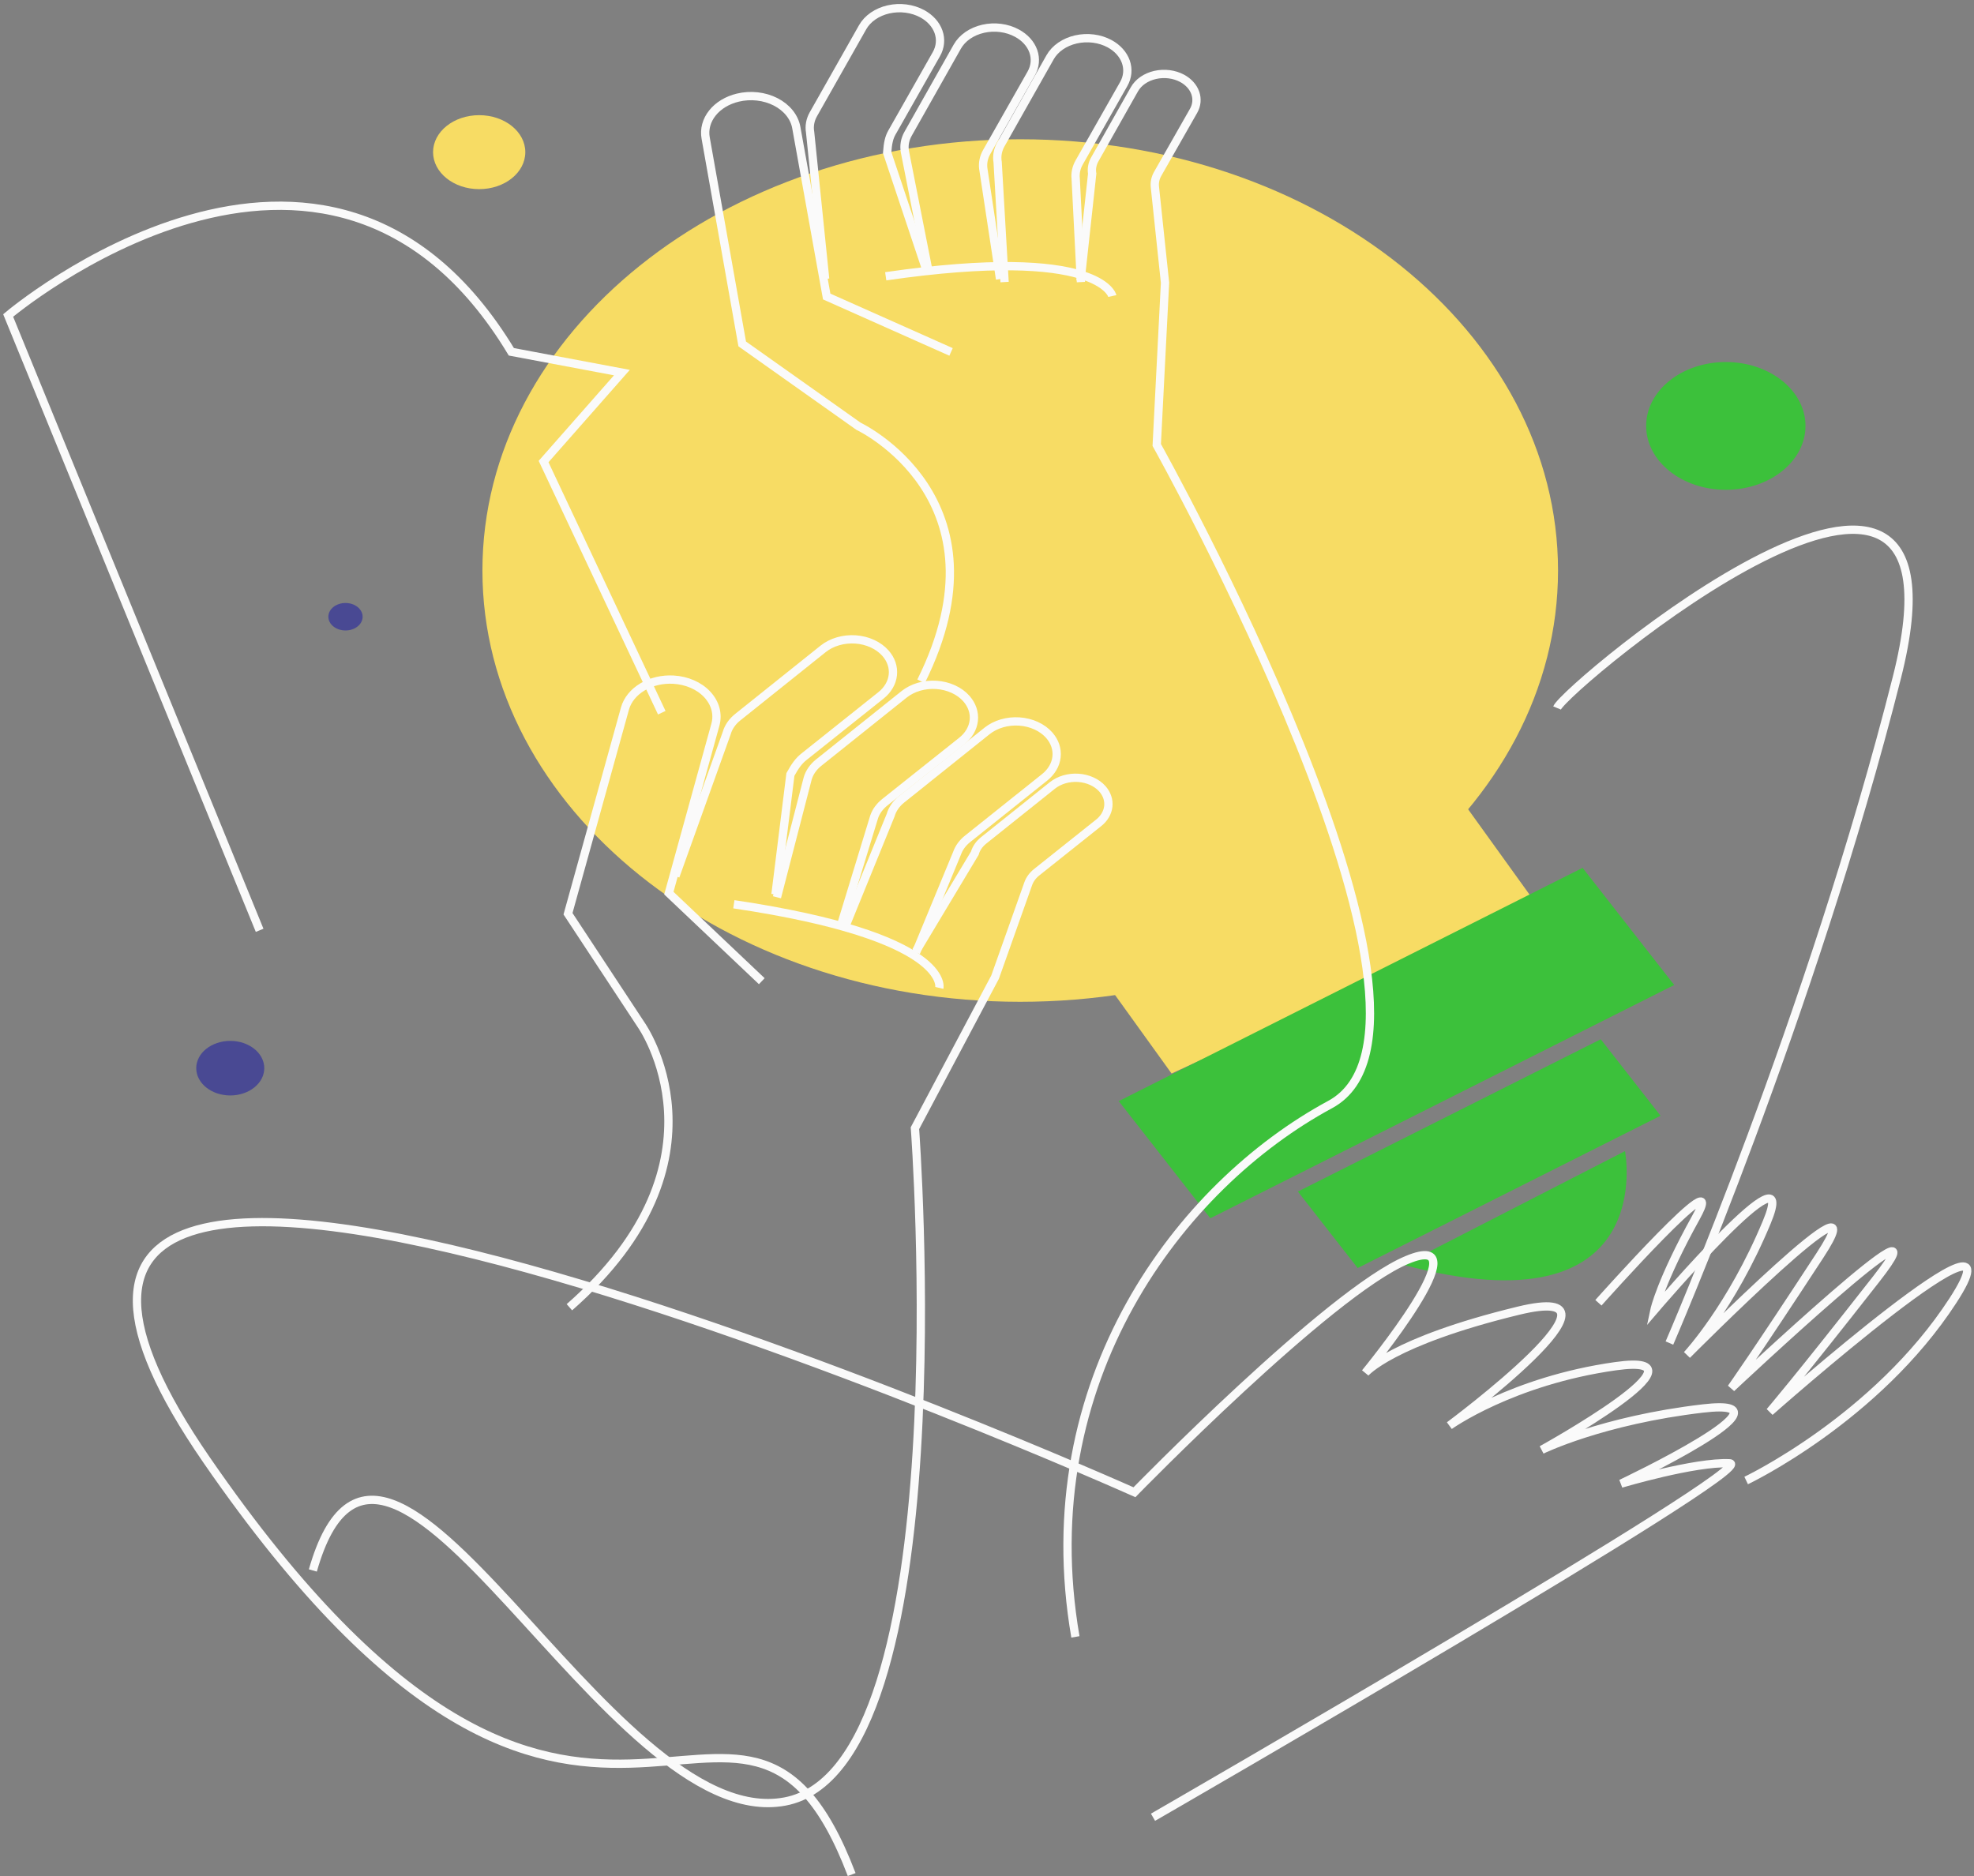 <svg width="242" height="230" viewBox="0 0 242 230" fill="none" xmlns="http://www.w3.org/2000/svg">
<rect x="0" y="0" width="242" height="230" fill="#808080" stroke="none"/>
<path d="M175.587 93.114L130.83 113.837L143.629 131.615L188.387 110.892L175.587 93.114Z" fill="#F7DC64"/>
<path d="M194.017 106.397L137.149 134.995L148.38 149.358L205.248 120.761L194.017 106.397Z" fill="#3CC13B"/>
<path d="M196.24 127.413L159.11 146.084L166.443 155.461L203.572 136.79L196.24 127.413Z" fill="#3CC13B"/>
<path d="M125.073 122.82C161.486 122.82 191.004 99.148 191.004 69.947C191.004 40.746 161.486 17.074 125.073 17.074C88.66 17.074 59.142 40.746 59.142 69.947C59.142 99.148 88.66 122.82 125.073 122.82Z" fill="#F7DC64"/>
<path d="M31.829 114.056L1 38.678C1 38.678 40.028 5.627 62.689 43.131L76.241 45.68L66.639 56.585L81.129 87.379" stroke="#FAFAFA" stroke-width="1.016" stroke-miterlimit="10"/>
<path d="M28.228 134.302C30.531 134.302 32.398 132.804 32.398 130.957C32.398 129.11 30.531 127.613 28.228 127.613C25.925 127.613 24.058 129.11 24.058 130.957C24.058 132.804 25.925 134.302 28.228 134.302Z" fill="#494993"/>
<path d="M42.355 77.296C43.515 77.296 44.456 76.542 44.456 75.612C44.456 74.681 43.515 73.927 42.355 73.927C41.195 73.927 40.255 74.681 40.255 75.612C40.255 76.542 41.195 77.296 42.355 77.296Z" fill="#494993"/>
<path d="M93.39 120.294L81.997 109.497L87.702 88.848C87.878 88.21 87.881 87.548 87.71 86.909C87.538 86.269 87.197 85.667 86.709 85.143C86.222 84.618 85.599 84.185 84.883 83.871C84.168 83.557 83.376 83.371 82.562 83.325V83.325C81.207 83.247 79.862 83.561 78.771 84.211C77.68 84.86 76.916 85.802 76.617 86.865L69.634 112.026L78.612 125.659C78.612 125.659 90.341 142.262 69.804 160.267" stroke="#FAFAFA" stroke-width="1.016" stroke-miterlimit="10"/>
<path d="M82.803 107.413L89.091 89.878C89.302 89.136 89.772 88.457 90.446 87.922L100.908 79.554C101.425 79.14 102.049 78.822 102.736 78.622C103.422 78.422 104.155 78.344 104.883 78.394C105.611 78.445 106.317 78.621 106.951 78.913C107.585 79.204 108.132 79.603 108.554 80.081C109.24 80.858 109.56 81.805 109.457 82.754C109.354 83.703 108.835 84.591 107.991 85.262L98.546 92.79C97.936 93.28 97.489 93.877 96.9 94.948L95.07 109.654" stroke="#FAFAFA" stroke-width="1.016" stroke-miterlimit="10"/>
<path d="M95.25 110.005L99.014 95.453C99.226 94.711 99.696 94.031 100.369 93.494L110.834 85.129C111.351 84.715 111.975 84.397 112.662 84.196C113.349 83.996 114.082 83.918 114.81 83.968C115.538 84.018 116.244 84.195 116.878 84.487C117.512 84.778 118.059 85.177 118.48 85.656V85.656C119.165 86.434 119.484 87.381 119.381 88.329C119.278 89.277 118.76 90.166 117.918 90.837L108.462 98.363C107.851 98.852 107.406 99.459 107.172 100.126L103.069 113.553" stroke="#FAFAFA" stroke-width="1.016" stroke-miterlimit="10"/>
<path d="M103.428 114.08L109.187 99.939C109.401 99.198 109.871 98.521 110.543 97.985L120.997 89.62C121.513 89.206 122.136 88.887 122.821 88.686C123.507 88.485 124.239 88.406 124.966 88.455C125.693 88.505 126.398 88.681 127.032 88.972C127.666 89.263 128.212 89.661 128.634 90.139V90.139C129.314 90.915 129.63 91.859 129.525 92.803C129.421 93.748 128.904 94.633 128.065 95.301L118.626 102.838C118.013 103.325 117.568 103.93 117.332 104.595L112.297 116.772" stroke="#FAFAFA" stroke-width="1.016" stroke-miterlimit="10"/>
<path d="M112.304 116.607L119.507 104.598C119.677 104.003 120.054 103.458 120.594 103.028L129.01 96.301C129.425 95.968 129.925 95.711 130.476 95.549C131.028 95.388 131.616 95.324 132.201 95.364C132.786 95.403 133.353 95.545 133.863 95.779C134.373 96.012 134.813 96.332 135.152 96.716V96.716C135.7 97.342 135.954 98.102 135.871 98.863C135.787 99.624 135.37 100.337 134.695 100.876L127.096 106.929C126.604 107.321 126.246 107.808 126.056 108.342L121.99 119.799L112.165 138.317C112.165 138.317 118.064 216.751 96.226 220.865C74.388 224.978 47.237 161.3 38.354 192.538" stroke="#FAFAFA" stroke-width="1.016" stroke-miterlimit="10"/>
<path d="M115.157 121.117C115.157 121.117 116.644 114.816 89.965 110.863" stroke="#FAFAFA" stroke-width="1.016" stroke-miterlimit="10"/>
<path d="M116.593 43.145L101.348 36.353L97.621 15.636C97.506 14.996 97.219 14.383 96.782 13.839C96.344 13.295 95.765 12.834 95.085 12.485C94.404 12.137 93.638 11.911 92.839 11.822C92.04 11.732 91.226 11.783 90.453 11.969V11.969C89.165 12.278 88.058 12.948 87.335 13.856C86.611 14.765 86.318 15.852 86.509 16.919L90.991 42.164L105.247 52.26C105.247 52.26 124.067 61.106 112.917 83.531" stroke="#FAFAFA" stroke-width="1.016" stroke-miterlimit="10"/>
<path d="M101.158 34.198L99.315 16.207C99.186 15.462 99.323 14.703 99.708 14.017L105.752 3.34C106.05 2.812 106.489 2.342 107.037 1.964C107.585 1.586 108.229 1.308 108.924 1.15C109.62 0.993 110.35 0.959 111.064 1.05C111.777 1.142 112.457 1.358 113.056 1.682V1.682C114.029 2.21 114.737 2.996 115.056 3.902C115.375 4.808 115.283 5.775 114.798 6.633L109.343 16.25C108.988 16.873 108.842 17.56 108.761 18.709L113.48 32.837" stroke="#FAFAFA" stroke-width="1.016" stroke-miterlimit="10"/>
<path d="M113.798 33.106L110.932 18.584C110.802 17.839 110.94 17.079 111.329 16.394L117.359 5.717C117.657 5.189 118.095 4.719 118.643 4.34C119.191 3.962 119.835 3.684 120.531 3.526C121.226 3.368 121.957 3.334 122.67 3.427C123.384 3.519 124.064 3.735 124.663 4.06V4.06C125.641 4.585 126.355 5.372 126.677 6.28C126.998 7.189 126.906 8.159 126.418 9.018L120.964 18.633C120.609 19.257 120.462 19.944 120.537 20.627L122.6 34.212" stroke="#FAFAFA" stroke-width="1.016" stroke-miterlimit="10"/>
<path d="M123.156 34.581L122.305 19.886C122.177 19.141 122.315 18.383 122.702 17.698L128.735 7.021C129.033 6.493 129.47 6.024 130.017 5.646C130.564 5.268 131.207 4.99 131.901 4.832C132.596 4.673 133.325 4.639 134.038 4.729C134.751 4.82 135.431 5.035 136.029 5.358V5.358C137 5.886 137.706 6.672 138.023 7.577C138.339 8.482 138.247 9.448 137.761 10.303L132.303 19.913C131.949 20.536 131.8 21.222 131.873 21.904L132.516 34.584" stroke="#FAFAFA" stroke-width="1.016" stroke-miterlimit="10"/>
<path d="M132.465 34.424L133.895 21.293C133.794 20.694 133.905 20.085 134.217 19.535L139.068 10.95C139.307 10.525 139.658 10.147 140.097 9.843C140.537 9.538 141.054 9.314 141.612 9.187C142.171 9.059 142.757 9.031 143.331 9.104C143.904 9.177 144.451 9.35 144.933 9.61V9.61C145.713 10.035 146.28 10.667 146.535 11.395C146.79 12.123 146.716 12.9 146.325 13.588L141.921 21.32C141.639 21.822 141.522 22.374 141.582 22.923L142.825 34.663L141.809 54.553C141.809 54.553 181.487 125.464 163.075 135.41C144.662 145.357 126.418 169.284 131.839 200.681" stroke="#FAFAFA" stroke-width="1.016" stroke-miterlimit="10"/>
<path d="M136.365 36.293C136.365 36.293 134.993 30.044 108.584 33.872" stroke="#FAFAFA" stroke-width="1.016" stroke-miterlimit="10"/>
<path d="M172.046 155.07L199.216 141.127C199.216 141.127 203.563 163.495 172.046 155.07Z" fill="#3CC13B"/>
<path d="M141.352 222.794C141.352 222.794 216.247 179.614 212.042 179.399C207.838 179.185 198.735 181.894 198.735 181.894C198.735 181.894 221.261 171.23 208.814 172.675C196.367 174.121 189.002 177.753 189.002 177.753C189.002 177.753 210.796 165.698 198.061 167.494C185.326 169.29 177.683 174.781 177.683 174.781C177.683 174.781 201.757 156.906 186.152 160.691C170.548 164.476 167.37 168.32 167.37 168.32C167.37 168.32 182.029 150.486 172.496 154.464C162.963 158.441 139.075 182.948 139.075 182.948C139.075 182.948 -21.455 111.14 25.342 179.014C72.138 246.887 90.558 193.413 104.411 229.819" stroke="#FAFAFA" stroke-width="1.016" stroke-miterlimit="10"/>
<path d="M190.885 86.797C191.973 84.183 243.058 41.477 232.556 83.021C222.054 124.565 204.66 164.658 204.66 164.658" stroke="#FAFAFA" stroke-width="1.016" stroke-miterlimit="10"/>
<path d="M195.957 159.718C195.957 159.718 212.259 141.415 207.913 149.261C203.566 157.107 202.831 160.59 202.831 160.59C202.831 160.59 220.942 139.382 216.596 149.84C212.249 160.297 206.815 166.111 206.815 166.111C206.815 166.111 231.085 141.705 223.117 153.907C215.149 166.108 212.249 170.178 212.249 170.178C212.249 170.178 239.789 144.319 230.008 156.817C220.227 169.314 216.968 173.085 216.968 173.085C216.968 173.085 248.848 144.906 239.43 159.43C230.012 173.955 214.068 181.51 214.068 181.51" stroke="#FAFAFA" stroke-width="1.016" stroke-miterlimit="10"/>
<path d="M58.746 23.189C61.868 23.189 64.4 21.159 64.4 18.655C64.4 16.151 61.868 14.12 58.746 14.12C55.623 14.12 53.091 16.151 53.091 18.655C53.091 21.159 55.623 23.189 58.746 23.189Z" fill="#F7DC64"/>
<path d="M211.575 60.049C216.969 60.049 221.342 56.542 221.342 52.217C221.342 47.891 216.969 44.384 211.575 44.384C206.181 44.384 201.808 47.891 201.808 52.217C201.808 56.542 206.181 60.049 211.575 60.049Z" fill="#3CC13B"/>
</svg>

